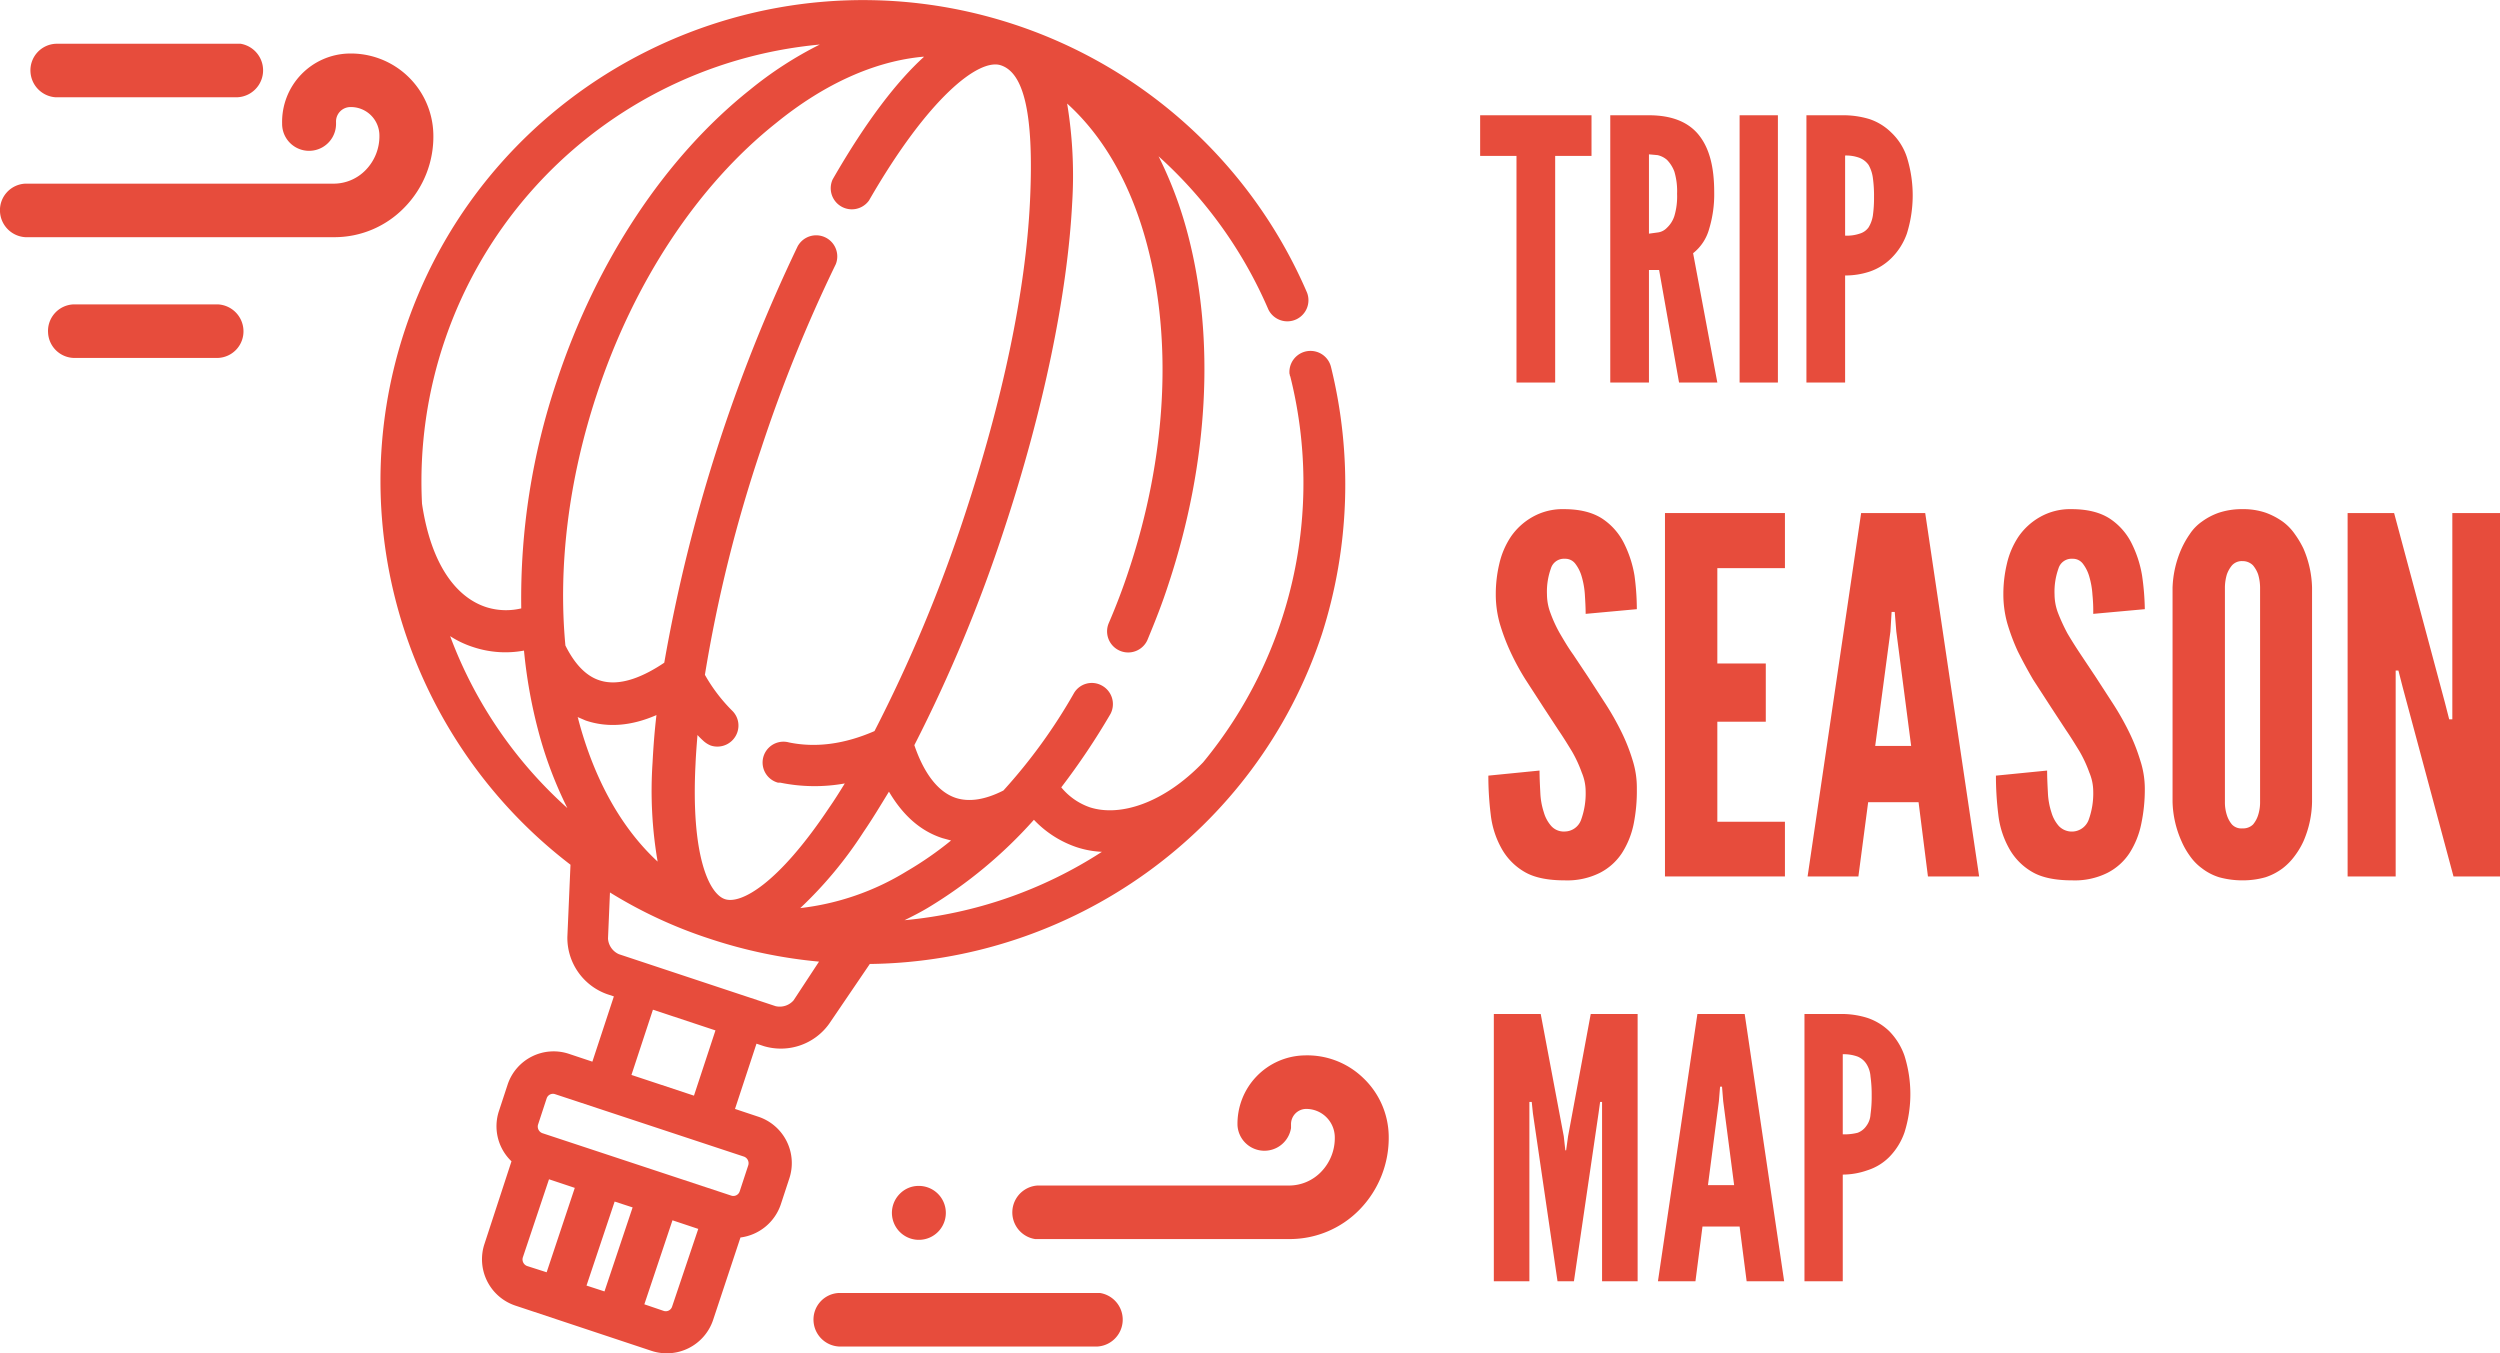 <svg xmlns="http://www.w3.org/2000/svg" viewBox="0 0 639.8 346.3"><title>FV6_back</title><path d="M205,293.7a25.9,25.9,0,0,0,7.4-18.8,21.1,21.1,0,0,0-21.6-20.6h0a17.5,17.5,0,0,0-17.1,17.9,6.9,6.9,0,0,0,13.8.2v-.5a3.7,3.7,0,0,1,3.6-3.9h0a7.3,7.3,0,0,1,7.5,7.2h0a12.4,12.4,0,0,1-3.5,8.9,11.4,11.4,0,0,1-8.1,3.5H108a6.8,6.8,0,0,0-6.5,7.2,6.9,6.9,0,0,0,6.5,6.5h79A24.9,24.9,0,0,0,205,293.7Z" transform="translate(-101.5 -240.6)" style="fill:#e74c3c"/><path d="M162,251.8H115.8a6.8,6.8,0,0,0-6.5,7.2,6.9,6.9,0,0,0,6.5,6.5H162a6.9,6.9,0,0,0,1.1-13.7H162Z" transform="translate(-101.5 -240.6)" style="fill:#e74c3c"/><path d="M120.3,332.2h37a6.8,6.8,0,0,0,6.5-7.2,6.9,6.9,0,0,0-6.5-6.5h-37a6.8,6.8,0,0,0-6.5,7.2A6.8,6.8,0,0,0,120.3,332.2Z" transform="translate(-101.5 -240.6)" style="fill:#e74c3c"/><path d="M450.4,516.5a20.6,20.6,0,0,0-15.1-5.8,17.5,17.5,0,0,0-17.1,17.9h0a6.9,6.9,0,0,0,13.7.7v-1a3.9,3.9,0,0,1,3.7-3.9,7.3,7.3,0,0,1,7.5,7.2,12.4,12.4,0,0,1-3.5,8.9,11.4,11.4,0,0,1-8.1,3.5H367a6.9,6.9,0,0,0-.6,13.7h65.1a24.9,24.9,0,0,0,18-7.6,26.3,26.3,0,0,0,7.4-18.8A20.9,20.9,0,0,0,450.4,516.5Z" transform="translate(-101.5 -240.6)" style="fill:#e74c3c"/><path d="M331.8,546.1a6.9,6.9,0,1,0,4.8-2A6.7,6.7,0,0,0,331.8,546.1Z" transform="translate(-101.5 -240.6)" style="fill:#e74c3c"/><path d="M382.4,571.5H316.2a6.8,6.8,0,0,0-6.5,7.2,6.9,6.9,0,0,0,6.5,6.5h66.2a6.9,6.9,0,0,0,.6-13.7Z" transform="translate(-101.5 -240.6)" style="fill:#e74c3c"/><path d="M442.1,334.4a5.4,5.4,0,0,0-10.6,1.8c0,.1.1.3.1.4a.4.4,0,0,0,.1.3,112.3,112.3,0,0,1-22.3,98.8c-10.1,10.5-21.3,14-29,11.5a16.4,16.4,0,0,1-7.3-5.1,181.2,181.2,0,0,0,12.6-18.8,5.4,5.4,0,0,0-2.3-7.3,5.3,5.3,0,0,0-7,1.9h0a139.8,139.8,0,0,1-18.1,25c-4.7,2.4-8.8,3-12.2,1.9-5.4-1.8-8.7-7.9-10.6-13.5a381.6,381.6,0,0,0,23-55.3c10-30.3,16.2-60,17.4-83.6a112.8,112.8,0,0,0-1.3-25.3c9.3,8.4,16.4,20.7,20.5,36.3,6.5,24.7,4.9,54.2-4.7,83.1-1.5,4.6-3.3,9.3-5.2,13.7a5.4,5.4,0,0,0,9.9,4.3c2-4.8,3.9-9.6,5.5-14.6,10.2-30.9,11.9-62.6,4.9-89.3a102.6,102.6,0,0,0-7.5-20,112.7,112.7,0,0,1,28.1,39.2,5.4,5.4,0,0,0,7.2,2.5,5.4,5.4,0,0,0,2.7-6.8,123.8,123.8,0,0,0-74.8-68.6c-64.7-21.4-134.7,13.7-156.1,78.2-16.9,51.1,1.7,105.7,42.4,136.8l-.8,18.5A15.3,15.3,0,0,0,256.8,495l1.8.6-5.5,16.7-6-2a12.4,12.4,0,0,0-15.7,7.9l-2.2,6.7a12.4,12.4,0,0,0,3.2,12.9l-6.9,21.1a12.5,12.5,0,0,0,7.8,15.8h0l34.9,11.6a12.5,12.5,0,0,0,15.8-7.9h0l7-21.1a12.6,12.6,0,0,0,10.3-8.4l2.2-6.7a12.5,12.5,0,0,0-7.9-15.8h0l-6-2,5.5-16.7,1.8.6a15.2,15.2,0,0,0,16.8-5.7l10.4-15.3c51.2-.6,98.8-33.3,115.7-84.4A125.6,125.6,0,0,0,442.1,334.4ZM337.9,255.2c-6.7,6.1-14.5,16-23.3,31.3a5.4,5.4,0,0,0,9.3,5.4h0c15.2-26.4,28.1-36.4,33.7-34.6s8.6,11.3,7.5,34.7-7.1,51.3-16.8,80.7a378.1,378.1,0,0,1-23,55c-7.8,3.4-15.1,4.3-21.9,2.9a5.3,5.3,0,0,0-2.8,10.3h.6a43.6,43.6,0,0,0,16.5.2c-1.3,2.1-2.6,4.2-4,6.2-13,19.5-22.6,24.8-26.7,23.4s-8.7-11.3-7.5-34.6c.1-2.4.3-4.9.5-7.4a18.5,18.5,0,0,0,1.4,1.4,6.3,6.3,0,0,0,2,1.3,5.4,5.4,0,0,0,6.8-3.4,5.3,5.3,0,0,0-1.3-5.5,42.2,42.2,0,0,1-7-9.2,363,363,0,0,1,14.4-57.9,378.8,378.8,0,0,1,19.1-47.2,5.4,5.4,0,0,0-9.5-5l-.2.3a409.8,409.8,0,0,0-34.2,106.7c-4.9,3.3-11.2,6.3-16.6,4.5-3.4-1.1-6.3-4.1-8.7-8.9-1.9-20.2.8-42.4,8-64.2,9.5-28.9,25.9-53.6,45.9-69.5,12.4-10.1,25.4-15.9,37.8-17ZM209.5,369.5A112.3,112.3,0,0,1,311.3,252a96.3,96.3,0,0,0-17.9,11.6c-21.6,17.2-39.2,43.7-49.4,74.5a174.1,174.1,0,0,0-9.1,58.2,16.8,16.8,0,0,1-8.9-.3C218.2,393.5,211.8,385,209.5,369.5Zm7.2,33.9a24.6,24.6,0,0,0,5.9,2.8,26.1,26.1,0,0,0,13,.9,126.9,126.9,0,0,0,3.6,20.3,102.6,102.6,0,0,0,7.5,20,111.2,111.2,0,0,1-30-44Zm32.8,21.3a1.4,1.4,0,0,0-.2-.6l2.1.9c5.6,1.9,11.7,1.4,18.1-1.4-.5,4.2-.8,8.3-1,12.2a107.2,107.2,0,0,0,1.3,25.3c-9.2-8.5-16.2-20.9-20.3-36.4Zm-8.1,141.5-5-1.6a1.8,1.8,0,0,1-1.1-2.2l6.7-20,6.6,2.2Zm14.8,4.9-4.6-1.5,7.2-21.5,4.6,1.5Zm17.3,3.9a1.7,1.7,0,0,1-2.1,1.1l-5-1.7,7.2-21.5,6.6,2.2Zm18.4-38.4a1.8,1.8,0,0,1,1.1,2.2l-2.2,6.7a1.7,1.7,0,0,1-2.1,1.1l-48.4-16a1.8,1.8,0,0,1-1.1-2.2l2.2-6.7a1.7,1.7,0,0,1,2.1-1.1Zm-28.8-20.9,5.5-16.7,16,5.3L279.1,521Zm41.5-19.1a4.7,4.7,0,0,1-4.6,1.5l-40.1-13.3a4.7,4.7,0,0,1-2.8-4l.5-11.8a117.5,117.5,0,0,0,25.7,11.9h0a125,125,0,0,0,27.8,5.8Zm1.7-23.6a104.3,104.3,0,0,0,16.2-19.5c2.2-3.2,4.3-6.7,6.5-10.3,3.6,6.1,8.1,10.1,13.7,11.9l2.2.6a89.1,89.1,0,0,1-11.4,7.9,66.4,66.4,0,0,1-27.2,9.4Zm26.7,3.1c2-1,4-2,6-3.2a117.3,117.3,0,0,0,27.1-22.5,26.9,26.9,0,0,0,10.9,7,24.1,24.1,0,0,0,6.5,1.2A111.9,111.9,0,0,1,333,476.1Z" transform="translate(-101.5 -240.6)" style="fill:#e74c3c"/><g style="isolation:isolate"><path d="M480.3,280.5V270.1h28.5v10.4h-9.3v58h-9.9v-58Z" transform="translate(-101.5 -240.6)" style="fill:#e74c3c"/><path d="M531.2,338.5l-5.1-28.8h-2.6v28.8h-9.9V270.1h9.9c5.8,0,10.1,1.7,12.8,5.1s3.9,8.2,3.9,14.6a30.5,30.5,0,0,1-1.3,9.4,11.9,11.9,0,0,1-4.1,6.2l6.2,33.1Zm-.5-48.3a17.6,17.6,0,0,0-.7-5.7,8.6,8.6,0,0,0-1.9-3,5.5,5.5,0,0,0-2.4-1.2l-2.2-.2v20.3l2.2-.3a3.9,3.9,0,0,0,2.4-1.2,7.1,7.1,0,0,0,1.9-3A17.6,17.6,0,0,0,530.7,290.2Z" transform="translate(-101.5 -240.6)" style="fill:#e74c3c"/><path d="M546.7,270.1h9.8v68.4h-9.8Z" transform="translate(-101.5 -240.6)" style="fill:#e74c3c"/><path d="M563.8,270.1h9.9a23,23,0,0,1,6.3,1,14.5,14.5,0,0,1,5.5,3.4,15.2,15.2,0,0,1,4,6.3,32.8,32.8,0,0,1,0,19.6,16.6,16.6,0,0,1-4,6.3,14.5,14.5,0,0,1-5.5,3.4,19.7,19.7,0,0,1-6.3,1v27.4h-9.9Zm9.9,30.8a10,10,0,0,0,3.7-.5,4.2,4.2,0,0,0,2.3-1.6,8.2,8.2,0,0,0,1.1-3,32.3,32.3,0,0,0,.3-4.8,32.8,32.8,0,0,0-.3-4.9,9.1,9.1,0,0,0-1.1-3.3,5.2,5.2,0,0,0-2.3-1.8,9.9,9.9,0,0,0-3.7-.6Z" transform="translate(-101.5 -240.6)" style="fill:#e74c3c"/></g><g style="isolation:isolate"><path d="M484.3,392.6a33.7,33.7,0,0,1,.9-7.7,20.9,20.9,0,0,1,3-7,16.6,16.6,0,0,1,5.5-5,15.6,15.6,0,0,1,8-2c4.1,0,7.3.8,9.8,2.4a16.2,16.2,0,0,1,5.6,6.3,28.9,28.9,0,0,1,2.7,8.3,65.5,65.5,0,0,1,.6,8.6l-13.1,1.2c0-1.6-.1-3.2-.2-4.9a21,21,0,0,0-.8-4.6,9.8,9.8,0,0,0-1.7-3.4,3.2,3.2,0,0,0-2.6-1.2,3.5,3.5,0,0,0-3.6,2.5,17.6,17.6,0,0,0-1,6.6,13.6,13.6,0,0,0,.9,4.8,34.1,34.1,0,0,0,2.4,5.2c1,1.7,2.1,3.6,3.4,5.4l3.8,5.7,4.6,7.1a71.4,71.4,0,0,1,4,7.1,47.6,47.6,0,0,1,2.8,7.1,23.3,23.3,0,0,1,1.1,7.4,42.7,42.7,0,0,1-.8,8.9,21.9,21.9,0,0,1-3,7.5,14.8,14.8,0,0,1-5.7,5.1,18.7,18.7,0,0,1-9,1.9c-4.3,0-7.8-.7-10.3-2.2a15.7,15.7,0,0,1-5.9-6.1A22.9,22.9,0,0,1,483,449a79.8,79.8,0,0,1-.6-9.9l13.1-1.3c0,1.9.1,3.8.2,5.7a18.6,18.6,0,0,0,.9,5,9.1,9.1,0,0,0,1.9,3.5,4.3,4.3,0,0,0,3.4,1.4,4.5,4.5,0,0,0,4.2-2.9,19.8,19.8,0,0,0,1.2-7.4,12.5,12.5,0,0,0-1-4.8,32.6,32.6,0,0,0-2.5-5.4c-1.1-1.8-2.2-3.6-3.5-5.5l-3.8-5.8-4.6-7.1a63.6,63.6,0,0,1-3.9-7.2,52.7,52.7,0,0,1-2.7-7.2A27.6,27.6,0,0,1,484.3,392.6Z" transform="translate(-101.5 -240.6)" style="fill:#e74c3c"/><path d="M527.6,371.9h30.7V386H541v24.4h12.4v14.9H541v25.6h17.3v14H527.6Z" transform="translate(-101.5 -240.6)" style="fill:#e74c3c"/><path d="M564.1,464.9l13.7-93h16.4l13.8,93H594.9l-2.4-19H579.6l-2.5,19Zm22.7-62.7-.4-5h-.8l-.3,5-3.9,29.3h9.2Z" transform="translate(-101.5 -240.6)" style="fill:#e74c3c"/><path d="M614.2,392.6a33.7,33.7,0,0,1,.9-7.7,20.9,20.9,0,0,1,3-7,16.6,16.6,0,0,1,5.5-5,15.6,15.6,0,0,1,8-2c4.1,0,7.3.8,9.8,2.4a16.2,16.2,0,0,1,5.6,6.3,28.9,28.9,0,0,1,2.7,8.3,66.3,66.3,0,0,1,.7,8.6l-13.2,1.2a41,41,0,0,0-.2-4.9,21,21,0,0,0-.8-4.6,9.8,9.8,0,0,0-1.7-3.4,3.2,3.2,0,0,0-2.6-1.2,3.5,3.5,0,0,0-3.6,2.5,17.6,17.6,0,0,0-1,6.6,13.6,13.6,0,0,0,.9,4.8,47.4,47.4,0,0,0,2.4,5.2c1,1.7,2.2,3.6,3.4,5.4l3.8,5.7,4.6,7.1a71.4,71.4,0,0,1,4,7.1,47.6,47.6,0,0,1,2.8,7.1,23.4,23.4,0,0,1,1.2,7.4,42.6,42.6,0,0,1-.9,8.9,21.9,21.9,0,0,1-3,7.5,14.8,14.8,0,0,1-5.7,5.1,18.7,18.7,0,0,1-9,1.9c-4.3,0-7.8-.7-10.3-2.2a15.7,15.7,0,0,1-5.9-6.1,22.9,22.9,0,0,1-2.7-8.6,79.8,79.8,0,0,1-.6-9.9l13.1-1.3c0,1.9.1,3.8.2,5.7a18.6,18.6,0,0,0,.9,5,9.1,9.1,0,0,0,1.9,3.5,4.6,4.6,0,0,0,7.6-1.5,19.8,19.8,0,0,0,1.2-7.4,12.5,12.5,0,0,0-1-4.8,32.6,32.6,0,0,0-2.5-5.4c-1.1-1.8-2.2-3.6-3.5-5.5l-3.8-5.8-4.6-7.1q-2.1-3.6-3.9-7.2a52.7,52.7,0,0,1-2.7-7.2A27.6,27.6,0,0,1,614.2,392.6Z" transform="translate(-101.5 -240.6)" style="fill:#e74c3c"/><path d="M693.2,445.8a26.3,26.3,0,0,1-2.2,10.1,20,20,0,0,1-2.2,3.7,15.6,15.6,0,0,1-3.1,3.2,15.3,15.3,0,0,1-4.4,2.3,21,21,0,0,1-5.9.8,22.3,22.3,0,0,1-6-.8,14.1,14.1,0,0,1-4.4-2.3,13.4,13.4,0,0,1-3.1-3.2,19.5,19.5,0,0,1-2.1-3.7,26.3,26.3,0,0,1-2.3-10.1V391a26.7,26.7,0,0,1,2.3-10,23.2,23.2,0,0,1,2.1-3.7,11.8,11.8,0,0,1,3.1-3.2,16.6,16.6,0,0,1,4.4-2.3,18.9,18.9,0,0,1,6-.9,17.8,17.8,0,0,1,5.9.9,18.3,18.3,0,0,1,4.4,2.3,13.4,13.4,0,0,1,3.1,3.2A24,24,0,0,1,691,381a26.6,26.6,0,0,1,2.2,10ZM679.9,391a12.1,12.1,0,0,0-.5-3.4,7.6,7.6,0,0,0-1.3-2.3,3.7,3.7,0,0,0-2.7-1.1,3.4,3.4,0,0,0-2.7,1.1,7.6,7.6,0,0,0-1.3,2.3,12.1,12.1,0,0,0-.5,3.4v54.8a10.6,10.6,0,0,0,.5,3.4,7,7,0,0,0,1.3,2.4,3.3,3.3,0,0,0,2.7,1,3.6,3.6,0,0,0,2.7-1,7,7,0,0,0,1.3-2.4,10.6,10.6,0,0,0,.5-3.4Z" transform="translate(-101.5 -240.6)" style="fill:#e74c3c"/><path d="M716.4,416.5l-1.1-4.3h-.7v52.7H702.3v-93h11.9l13,48.5,1.1,4.3h.8V371.9h12.2v93H729.4Z" transform="translate(-101.5 -240.6)" style="fill:#e74c3c"/></g><g style="isolation:isolate"><path d="M500.1,568.5l-6.3-43-.3-2.9h-.6v45.9h-9.1V500.1h12l5.9,31.3.4,3.6h.2l.5-3.6,5.8-31.3h12v68.4h-9.1V522.6H511l-.4,2.9-6.3,43Z" transform="translate(-101.5 -240.6)" style="fill:#e74c3c"/><path d="M525.8,568.5l10.1-68.4H548l10.1,68.4h-9.6l-1.8-14h-9.5l-1.8,14Zm16.7-46.1-.3-3.7h-.5l-.3,3.7-2.8,21.5h6.7Z" transform="translate(-101.5 -240.6)" style="fill:#e74c3c"/><path d="M563.3,500.1h9.8a21.9,21.9,0,0,1,6.3,1,14.8,14.8,0,0,1,5.6,3.4,16.9,16.9,0,0,1,3.9,6.3,32.8,32.8,0,0,1,0,19.6,16.9,16.9,0,0,1-3.9,6.3,13.7,13.7,0,0,1-5.6,3.4,19,19,0,0,1-6.3,1.1v27.3h-9.8Zm9.8,30.8a13.8,13.8,0,0,0,3.8-.4,4.7,4.7,0,0,0,2.2-1.7,5.4,5.4,0,0,0,1.1-3,32.3,32.3,0,0,0,.3-4.8,33.8,33.8,0,0,0-.3-4.9,6.8,6.8,0,0,0-1.1-3.3,4.9,4.9,0,0,0-2.2-1.8,10.4,10.4,0,0,0-3.8-.6Z" transform="translate(-101.5 -240.6)" style="fill:#e74c3c"/></g></svg>